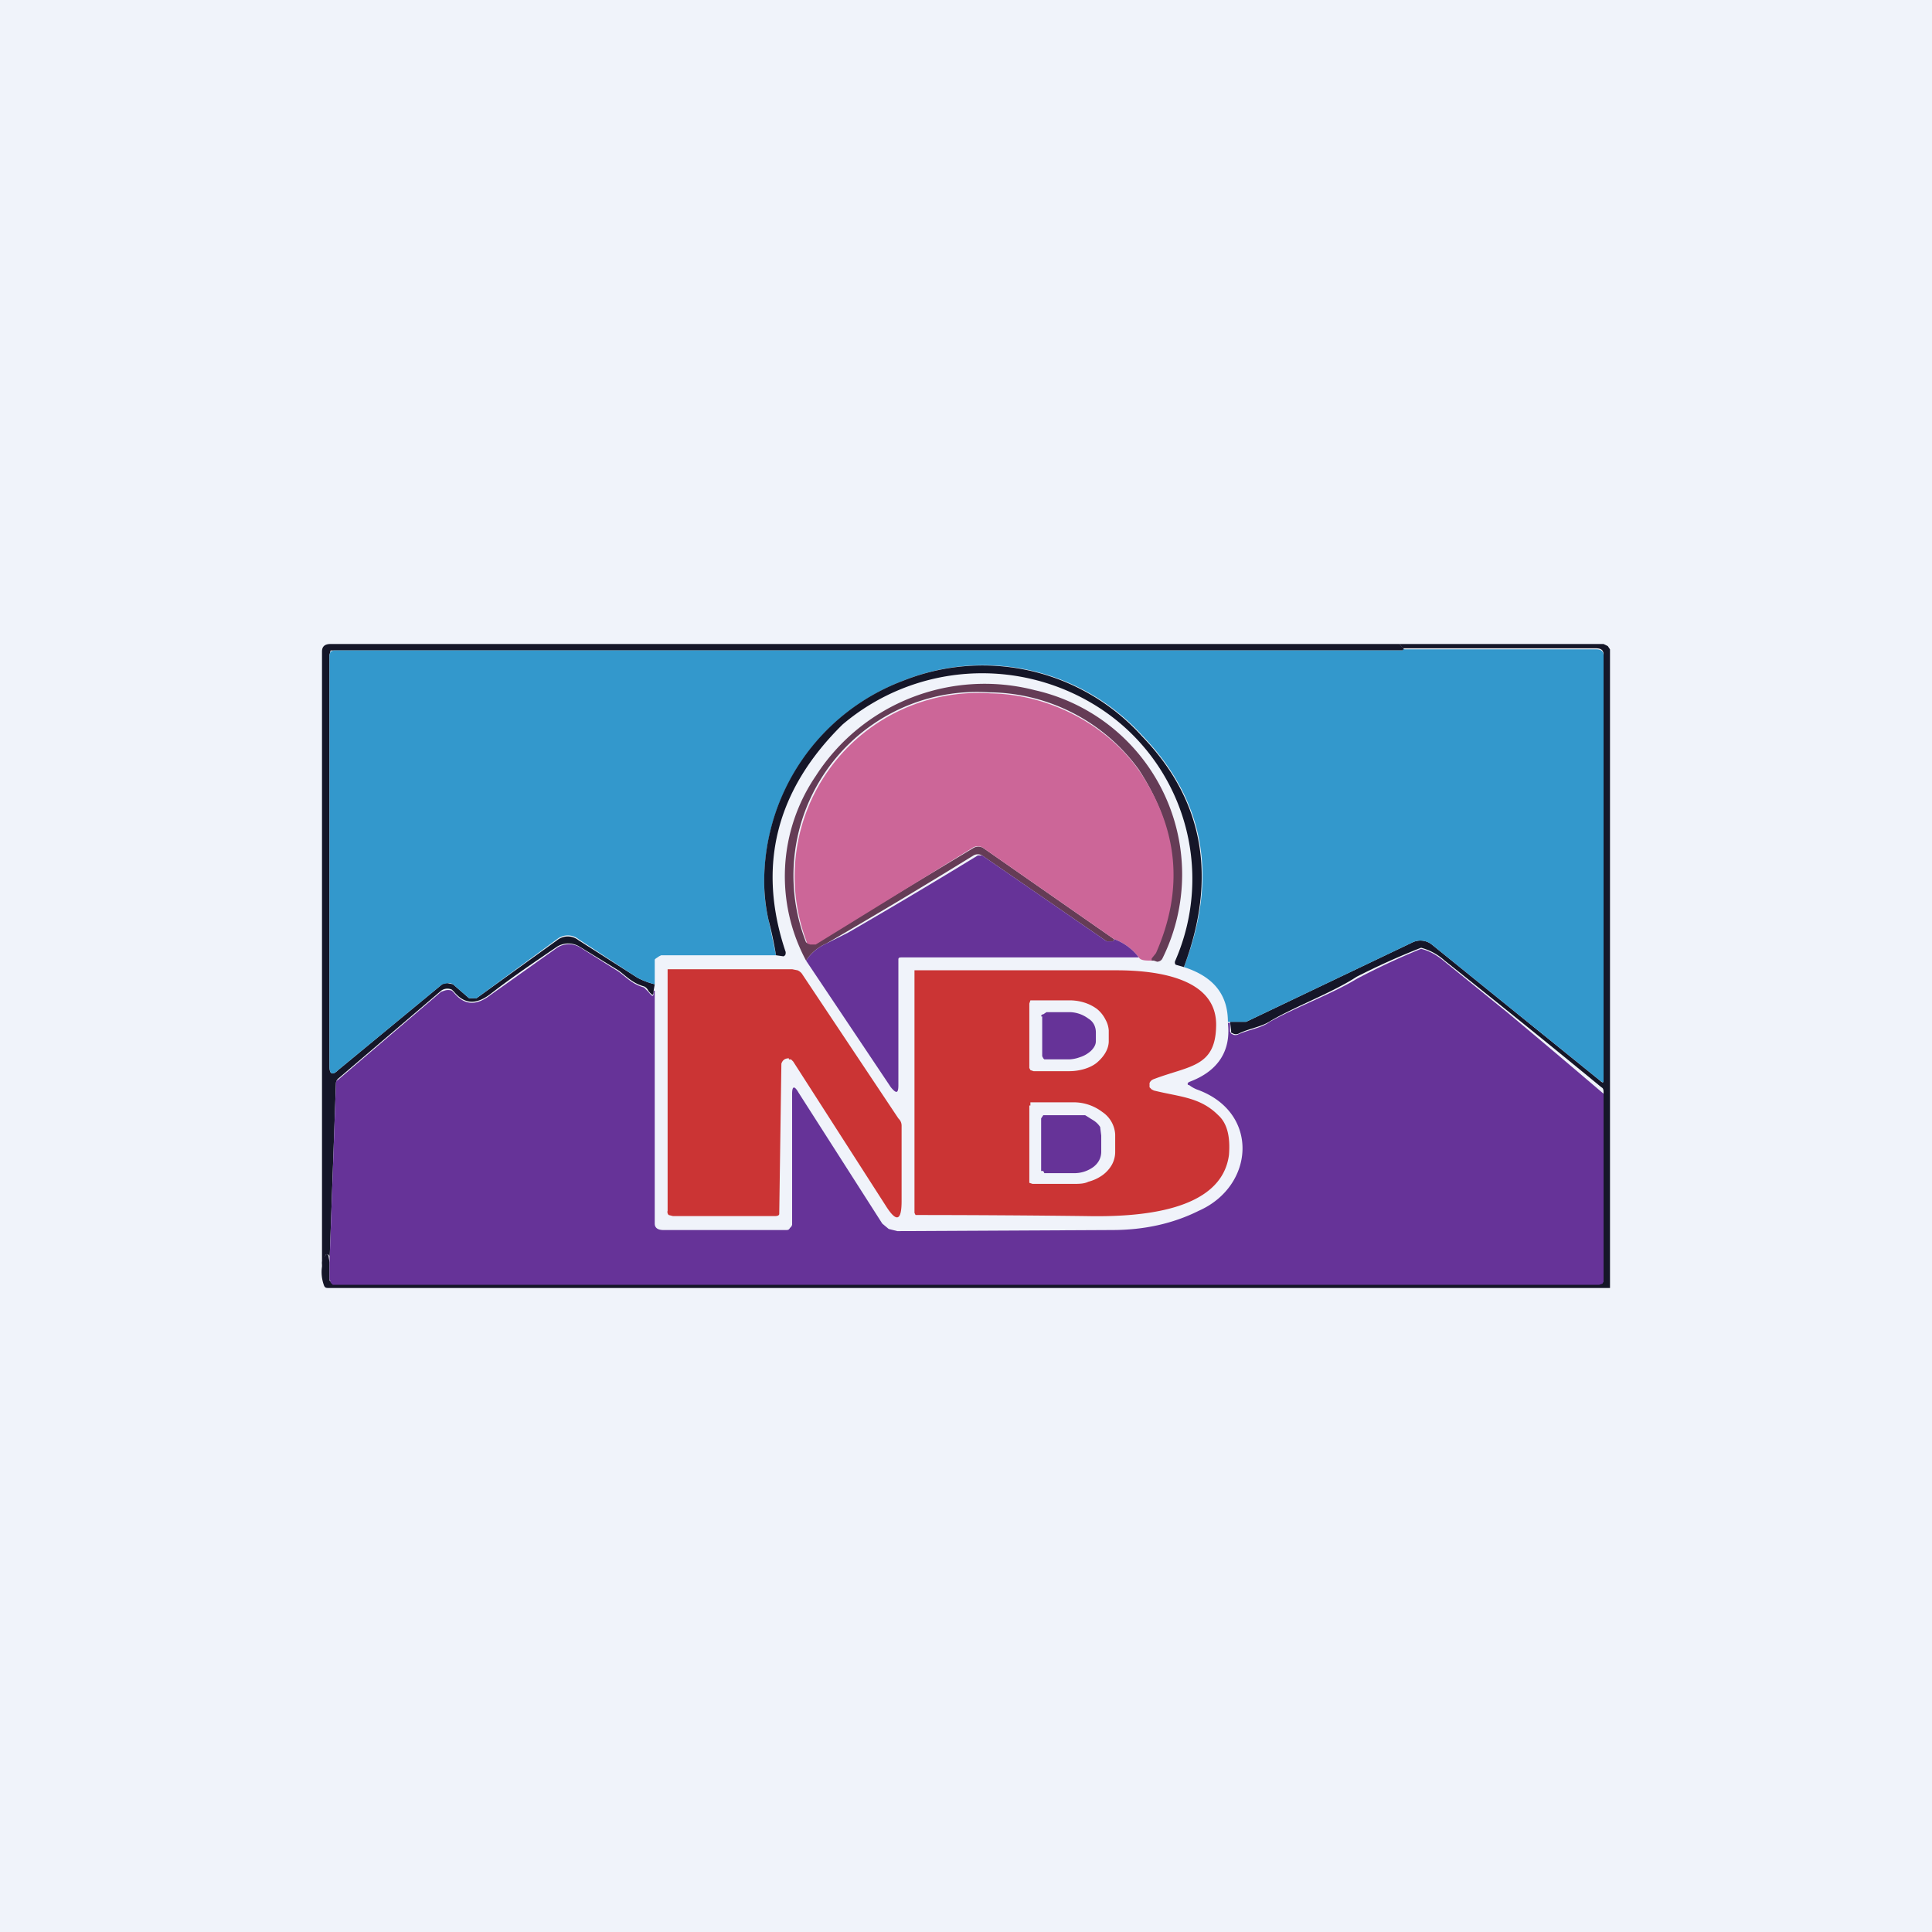 <!-- by TradingView --><svg width="18" height="18" viewBox="0 0 18 18" xmlns="http://www.w3.org/2000/svg"><path fill="#F0F3FA" d="M0 0h18v18H0z"/><path d="m13.04 6 .05.06H3.08l-.01.04v3.84c0 .07.03.08.08.03l.97-.8a.08.08 0 0 1 .05-.01l.05.01.15.13h.07l.75-.54a.16.16 0 0 1 .2 0l.55.35a.7.7 0 0 0 .16.06l-.01.06c0 .05-.01.05-.05 0A.08.08 0 0 0 6 9.19c-.11-.03-.17-.1-.24-.15l-.36-.22a.2.2 0 0 0-.21 0c-.19.13-.4.27-.62.44-.13.1-.24.1-.34-.02l-.02-.02a.1.1 0 0 0-.1.01l-.96.82a.06.06 0 0 0-.02.04l-.06 1.67v-.06c-.02-.02-.03-.02-.04 0a.17.17 0 0 0-.03.1V6.07c0-.05.03-.07.08-.07h9.96Z" fill="#151628"/><path d="M3 11.8c0-.04 0-.08.03-.1.01-.02.02-.02.03 0l.01.06V11.93l.01.01.02.02H14.9l.03-.01.01-.02v-1.75c0-.02 0-.04-.02-.05a103.69 103.69 0 0 0-1.46-1.18.53.53 0 0 0-.22-.12 6.6 6.6 0 0 0-.6.27c-.23.15-.56.27-.8.41-.09.06-.2.07-.3.12a.06.06 0 0 1-.05 0l-.02-.01V9.6l-.01-.08h.15l1.55-.74a.17.17 0 0 1 .18.02l1.57 1.27c.02.02.03.02.03-.01V6.1c0-.04-.02-.06-.07-.06h-1.8L13.04 6h1.9l.04.02.02.03V12H3.07c-.03 0-.04 0-.05-.02A.36.36 0 0 1 3 11.8Z" fill="#151628"/><path d="M13.07 6.05h1.8c.05 0 .07.02.07.06v3.95c0 .03 0 .03-.03.01L13.34 8.8a.17.17 0 0 0-.18-.02l-1.55.74H11.44c0-.25-.13-.42-.41-.51.32-.83.2-1.55-.39-2.16a2 2 0 0 0-2.22-.51 2.01 2.01 0 0 0-1.3 1.9c0 .08.01.2.04.33l.07.33H6.16l-.02.01-.03.02-.01.01v.23a.7.7 0 0 1-.16-.06l-.55-.36a.16.16 0 0 0-.2 0l-.75.55a.06.06 0 0 1-.03 0h-.04l-.15-.13a.08.08 0 0 0-.05-.01l-.05.01-.97.8c-.05.05-.08.04-.08-.03V6.1l.01-.03.03-.01h9.96Z" fill="#3398CC"/><path d="m11.03 9.01-.07-.02c-.01 0-.02-.02-.01-.04a1.9 1.9 0 0 0-.7-2.35 2.01 2.01 0 0 0-2.4.15c-.62.61-.8 1.32-.53 2.12 0 .02 0 .03-.02.04l-.07-.01a3.76 3.76 0 0 0-.07-.33 1.68 1.68 0 0 1-.04-.33 2 2 0 0 1 1.3-1.9 2 2 0 0 1 2.22.52c.58.6.7 1.32.39 2.15Z" fill="#151628"/><path d="M10.75 8.95h-.02c-.02-.01-.02-.02-.01-.03a.29.29 0 0 0 .04-.05c.26-.59.21-1.15-.15-1.7a1.74 1.74 0 0 0-1.4-.72 1.71 1.71 0 0 0-1.7 2.33l.03.01a.07.07 0 0 0 .05 0l1.48-.89a.09.09 0 0 1 .09 0l1.22.85c0 .01 0 .02-.02.02a.1.1 0 0 1-.03 0h-.02l-1.16-.8a.08.08 0 0 0-.08 0 57.4 57.4 0 0 1-1.37.82.43.43 0 0 0-.19.16 1.66 1.66 0 0 1 .09-1.72 1.87 1.87 0 0 1 2.04-.8 1.76 1.76 0 0 1 1.19 2.5c-.01.02-.03.03-.05.03l-.03-.01Z" fill="#653C56"/><path d="M10.75 8.95c-.08 0-.12 0-.14-.03a.5.5 0 0 0-.23-.17L9.16 7.9a.09.09 0 0 0-.1 0L7.6 8.8h-.05l-.03-.01-.01-.03a1.71 1.71 0 0 1 1.72-2.3c.57.01 1.1.31 1.39.73.36.54.41 1.1.15 1.69l-.04.05v.02h.03Z" fill="#CC6698"/><path d="M10.38 8.75a.5.5 0 0 1 .23.17h-2.2c-.03 0-.04 0-.04.02v1.17c0 .08-.02.08-.07.02l-.79-1.18c.04-.06.1-.12.19-.16l.2-.1a57.4 57.4 0 0 0 1.21-.72h.04l1.16.8h.05c.01 0 .02 0 .02-.02Z" fill="#663398"/><path d="M6.09 9.23h.01V11.4c0 .04.03.06.08.06h1.14c.02 0 .03 0 .04-.02a.05.05 0 0 0 .02-.03v-1.22c0-.07.02-.08.06-.01l.78 1.22.06.05.08.02 2-.01c.3 0 .57-.06.81-.18.52-.23.57-.92-.02-1.13a.3.3 0 0 1-.07-.04c-.02 0-.02-.02 0-.03.27-.1.39-.29.36-.55h.02v.08l.01.02.02.01a.06.06 0 0 0 .04 0c.11-.05.22-.06.3-.12.25-.14.58-.26.81-.4a6.6 6.6 0 0 1 .6-.28c.08.02.15.06.22.12l.58.47a105.35 105.35 0 0 1 .9.76v1.75l-.01.02-.03.01H3.1l-.02-.02v-.01l-.01-.02v-.15l.06-1.67c0-.02 0-.03.02-.04l.96-.82.03-.01a.1.1 0 0 1 .07 0l.02.02c.1.12.21.12.34.02l.62-.44a.2.2 0 0 1 .22 0l.35.22c.07.05.13.12.24.15l.04.04c.04.05.05.05.05 0Z" fill="#663398"/><path d="M7.35 9.86c-.04 0-.06.02-.07.05l-.02 1.4c0 .01-.01.02-.04.02h-.95l-.04-.01a.04.04 0 0 1-.01-.04V9.03h1.16l.05.01a.1.1 0 0 1 .04.03l.9 1.35c.02.02.03.04.03.07v.7c0 .19-.05.2-.15.04l-.86-1.34-.02-.02h-.02ZM10.75 10.16c.24.06.43.06.6.23.1.09.11.24.1.37-.07.53-.84.58-1.33.57a138.29 138.29 0 0 0-1.59-.01l-.01-.02V9.04H10.4c.4 0 .95.08.93.53-.01.37-.25.36-.57.48-.03.01-.04.02-.05.04v.04l.02.02.02.01Zm-1.16-.8v.59l.01.02.03.01h.33c.1 0 .2-.03.26-.08.07-.06.11-.13.11-.2V9.6a.24.24 0 0 0-.03-.1.3.3 0 0 0-.08-.1.4.4 0 0 0-.12-.06.46.46 0 0 0-.14-.02H9.6l-.01.03Zm0 .94v.72l.03.01H10c.05 0 .1 0 .14-.02a.4.4 0 0 0 .13-.06.31.31 0 0 0 .09-.1.25.25 0 0 0 .03-.12v-.16a.27.27 0 0 0-.12-.21.44.44 0 0 0-.27-.09H9.6v.03Z" fill="#CB3434"/><path d="M9.7 9.47s0-.02.02-.02l.03-.02h.22a.3.3 0 0 1 .17.06c.05.03.07.08.07.13v.07c0 .02 0 .04-.02.07a.19.19 0 0 1-.05.05.26.26 0 0 1-.08.04.32.32 0 0 1-.1.02h-.23l-.01-.01-.01-.02v-.37ZM9.7 10.42l.02-.03h.39l.08.05a.2.2 0 0 1 .06.06l.01.08v.15c0 .05-.02.1-.07.14a.3.3 0 0 1-.19.06h-.27l-.01-.02H9.7v-.49Z" fill="#663398"/></svg>